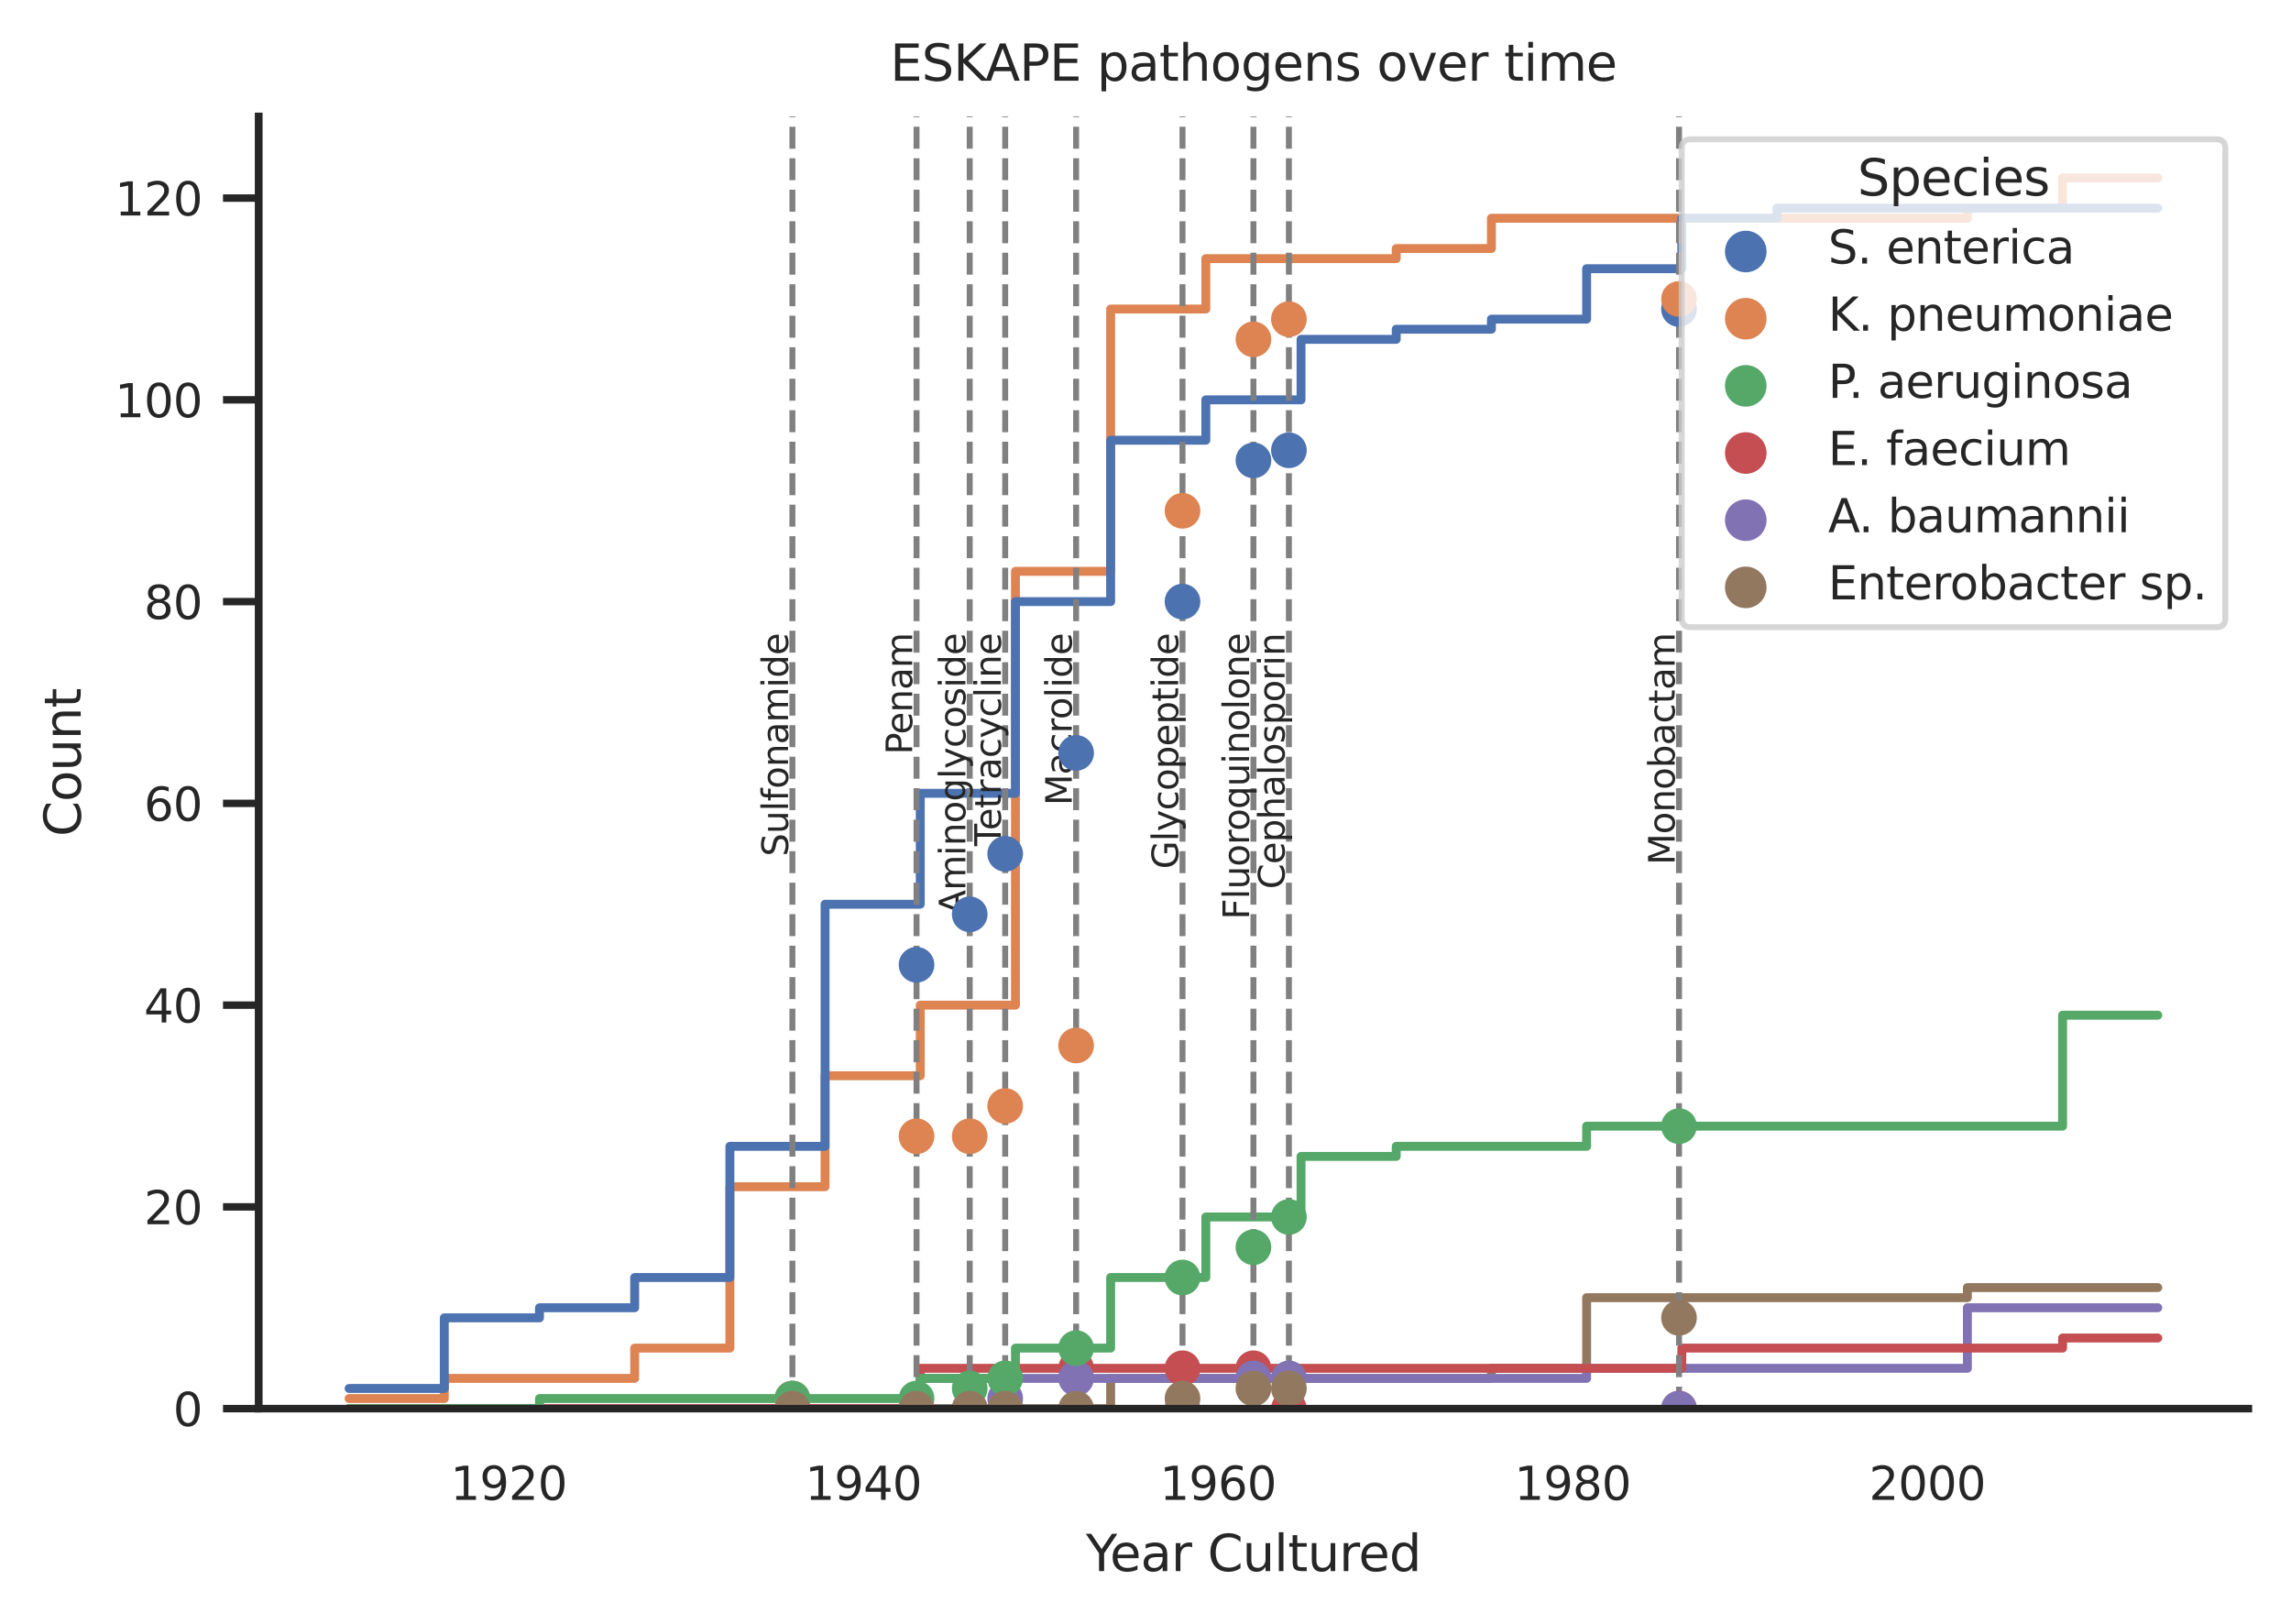 <?xml version="1.0" encoding="utf-8" standalone="no"?>
<!DOCTYPE svg PUBLIC "-//W3C//DTD SVG 1.1//EN"
  "http://www.w3.org/Graphics/SVG/1.1/DTD/svg11.dtd">
<svg xmlns:xlink="http://www.w3.org/1999/xlink" width="385.527pt" height="273.304pt" viewBox="0 0 385.527 273.304" xmlns="http://www.w3.org/2000/svg" version="1.1">
 <defs>
  <style type="text/css">*{stroke-linejoin: round; stroke-linecap: butt}</style>
 </defs>
 <g id="figure_1">
  <g id="patch_1">
   <path d="M 0 273.304 
L 385.527 273.304 
L 385.527 0 
L 0 0 
z
" style="fill: #ffffff"/>
  </g>
  <g id="axes_1">
   <g id="patch_2">
    <path d="M 43.527 237.023 
L 378.327 237.023 
L 378.327 19.583 
L 43.527 19.583 
z
" style="fill: #ffffff"/>
   </g>
   <g id="matplotlib.axis_1">
    <g id="xtick_1">
     <g id="text_1">
      <!-- 1920 -->
      <g style="fill: #262626" transform="translate(75.803 252.373)scale(0.077 -0.077)">
       <defs>
        <path id="DejaVuSans-31" d="M 794 531 
L 1825 531 
L 1825 4091 
L 703 3866 
L 703 4441 
L 1819 4666 
L 2450 4666 
L 2450 531 
L 3481 531 
L 3481 0 
L 794 0 
L 794 531 
z
" transform="scale(0.016)"/>
        <path id="DejaVuSans-39" d="M 703 97 
L 703 672 
Q 941 559 1184 500 
Q 1428 441 1663 441 
Q 2288 441 2617 861 
Q 2947 1281 2994 2138 
Q 2813 1869 2534 1725 
Q 2256 1581 1919 1581 
Q 1219 1581 811 2004 
Q 403 2428 403 3163 
Q 403 3881 828 4315 
Q 1253 4750 1959 4750 
Q 2769 4750 3195 4129 
Q 3622 3509 3622 2328 
Q 3622 1225 3098 567 
Q 2575 -91 1691 -91 
Q 1453 -91 1209 -44 
Q 966 3 703 97 
z
M 1959 2075 
Q 2384 2075 2632 2365 
Q 2881 2656 2881 3163 
Q 2881 3666 2632 3958 
Q 2384 4250 1959 4250 
Q 1534 4250 1286 3958 
Q 1038 3666 1038 3163 
Q 1038 2656 1286 2365 
Q 1534 2075 1959 2075 
z
" transform="scale(0.016)"/>
        <path id="DejaVuSans-32" d="M 1228 531 
L 3431 531 
L 3431 0 
L 469 0 
L 469 531 
Q 828 903 1448 1529 
Q 2069 2156 2228 2338 
Q 2531 2678 2651 2914 
Q 2772 3150 2772 3378 
Q 2772 3750 2511 3984 
Q 2250 4219 1831 4219 
Q 1534 4219 1204 4116 
Q 875 4013 500 3803 
L 500 4441 
Q 881 4594 1212 4672 
Q 1544 4750 1819 4750 
Q 2544 4750 2975 4387 
Q 3406 4025 3406 3419 
Q 3406 3131 3298 2873 
Q 3191 2616 2906 2266 
Q 2828 2175 2409 1742 
Q 1991 1309 1228 531 
z
" transform="scale(0.016)"/>
        <path id="DejaVuSans-30" d="M 2034 4250 
Q 1547 4250 1301 3770 
Q 1056 3291 1056 2328 
Q 1056 1369 1301 889 
Q 1547 409 2034 409 
Q 2525 409 2770 889 
Q 3016 1369 3016 2328 
Q 3016 3291 2770 3770 
Q 2525 4250 2034 4250 
z
M 2034 4750 
Q 2819 4750 3233 4129 
Q 3647 3509 3647 2328 
Q 3647 1150 3233 529 
Q 2819 -91 2034 -91 
Q 1250 -91 836 529 
Q 422 1150 422 2328 
Q 422 3509 836 4129 
Q 1250 4750 2034 4750 
z
" transform="scale(0.016)"/>
       </defs>
       <use xlink:href="#DejaVuSans-31"/>
       <use xlink:href="#DejaVuSans-39" x="63.623"/>
       <use xlink:href="#DejaVuSans-32" x="127.246"/>
       <use xlink:href="#DejaVuSans-30" x="190.869"/>
      </g>
     </g>
    </g>
    <g id="xtick_2">
     <g id="text_2">
      <!-- 1940 -->
      <g style="fill: #262626" transform="translate(135.482 252.373)scale(0.077 -0.077)">
       <defs>
        <path id="DejaVuSans-34" d="M 2419 4116 
L 825 1625 
L 2419 1625 
L 2419 4116 
z
M 2253 4666 
L 3047 4666 
L 3047 1625 
L 3713 1625 
L 3713 1100 
L 3047 1100 
L 3047 0 
L 2419 0 
L 2419 1100 
L 313 1100 
L 313 1709 
L 2253 4666 
z
" transform="scale(0.016)"/>
       </defs>
       <use xlink:href="#DejaVuSans-31"/>
       <use xlink:href="#DejaVuSans-39" x="63.623"/>
       <use xlink:href="#DejaVuSans-34" x="127.246"/>
       <use xlink:href="#DejaVuSans-30" x="190.869"/>
      </g>
     </g>
    </g>
    <g id="xtick_3">
     <g id="text_3">
      <!-- 1960 -->
      <g style="fill: #262626" transform="translate(195.161 252.373)scale(0.077 -0.077)">
       <defs>
        <path id="DejaVuSans-36" d="M 2113 2584 
Q 1688 2584 1439 2293 
Q 1191 2003 1191 1497 
Q 1191 994 1439 701 
Q 1688 409 2113 409 
Q 2538 409 2786 701 
Q 3034 994 3034 1497 
Q 3034 2003 2786 2293 
Q 2538 2584 2113 2584 
z
M 3366 4563 
L 3366 3988 
Q 3128 4100 2886 4159 
Q 2644 4219 2406 4219 
Q 1781 4219 1451 3797 
Q 1122 3375 1075 2522 
Q 1259 2794 1537 2939 
Q 1816 3084 2150 3084 
Q 2853 3084 3261 2657 
Q 3669 2231 3669 1497 
Q 3669 778 3244 343 
Q 2819 -91 2113 -91 
Q 1303 -91 875 529 
Q 447 1150 447 2328 
Q 447 3434 972 4092 
Q 1497 4750 2381 4750 
Q 2619 4750 2861 4703 
Q 3103 4656 3366 4563 
z
" transform="scale(0.016)"/>
       </defs>
       <use xlink:href="#DejaVuSans-31"/>
       <use xlink:href="#DejaVuSans-39" x="63.623"/>
       <use xlink:href="#DejaVuSans-36" x="127.246"/>
       <use xlink:href="#DejaVuSans-30" x="190.869"/>
      </g>
     </g>
    </g>
    <g id="xtick_4">
     <g id="text_4">
      <!-- 1980 -->
      <g style="fill: #262626" transform="translate(254.84 252.373)scale(0.077 -0.077)">
       <defs>
        <path id="DejaVuSans-38" d="M 2034 2216 
Q 1584 2216 1326 1975 
Q 1069 1734 1069 1313 
Q 1069 891 1326 650 
Q 1584 409 2034 409 
Q 2484 409 2743 651 
Q 3003 894 3003 1313 
Q 3003 1734 2745 1975 
Q 2488 2216 2034 2216 
z
M 1403 2484 
Q 997 2584 770 2862 
Q 544 3141 544 3541 
Q 544 4100 942 4425 
Q 1341 4750 2034 4750 
Q 2731 4750 3128 4425 
Q 3525 4100 3525 3541 
Q 3525 3141 3298 2862 
Q 3072 2584 2669 2484 
Q 3125 2378 3379 2068 
Q 3634 1759 3634 1313 
Q 3634 634 3220 271 
Q 2806 -91 2034 -91 
Q 1263 -91 848 271 
Q 434 634 434 1313 
Q 434 1759 690 2068 
Q 947 2378 1403 2484 
z
M 1172 3481 
Q 1172 3119 1398 2916 
Q 1625 2713 2034 2713 
Q 2441 2713 2670 2916 
Q 2900 3119 2900 3481 
Q 2900 3844 2670 4047 
Q 2441 4250 2034 4250 
Q 1625 4250 1398 4047 
Q 1172 3844 1172 3481 
z
" transform="scale(0.016)"/>
       </defs>
       <use xlink:href="#DejaVuSans-31"/>
       <use xlink:href="#DejaVuSans-39" x="63.623"/>
       <use xlink:href="#DejaVuSans-38" x="127.246"/>
       <use xlink:href="#DejaVuSans-30" x="190.869"/>
      </g>
     </g>
    </g>
    <g id="xtick_5">
     <g id="text_5">
      <!-- 2000 -->
      <g style="fill: #262626" transform="translate(314.519 252.373)scale(0.077 -0.077)">
       <use xlink:href="#DejaVuSans-32"/>
       <use xlink:href="#DejaVuSans-30" x="63.623"/>
       <use xlink:href="#DejaVuSans-30" x="127.246"/>
       <use xlink:href="#DejaVuSans-30" x="190.869"/>
      </g>
     </g>
    </g>
    <g id="text_6">
     <!-- Year Cultured -->
     <g style="fill: #262626" transform="translate(182.746 264.358)scale(0.084 -0.084)">
      <defs>
       <path id="DejaVuSans-59" d="M -13 4666 
L 666 4666 
L 1959 2747 
L 3244 4666 
L 3922 4666 
L 2272 2222 
L 2272 0 
L 1638 0 
L 1638 2222 
L -13 4666 
z
" transform="scale(0.016)"/>
       <path id="DejaVuSans-65" d="M 3597 1894 
L 3597 1613 
L 953 1613 
Q 991 1019 1311 708 
Q 1631 397 2203 397 
Q 2534 397 2845 478 
Q 3156 559 3463 722 
L 3463 178 
Q 3153 47 2828 -22 
Q 2503 -91 2169 -91 
Q 1331 -91 842 396 
Q 353 884 353 1716 
Q 353 2575 817 3079 
Q 1281 3584 2069 3584 
Q 2775 3584 3186 3129 
Q 3597 2675 3597 1894 
z
M 3022 2063 
Q 3016 2534 2758 2815 
Q 2500 3097 2075 3097 
Q 1594 3097 1305 2825 
Q 1016 2553 972 2059 
L 3022 2063 
z
" transform="scale(0.016)"/>
       <path id="DejaVuSans-61" d="M 2194 1759 
Q 1497 1759 1228 1600 
Q 959 1441 959 1056 
Q 959 750 1161 570 
Q 1363 391 1709 391 
Q 2188 391 2477 730 
Q 2766 1069 2766 1631 
L 2766 1759 
L 2194 1759 
z
M 3341 1997 
L 3341 0 
L 2766 0 
L 2766 531 
Q 2569 213 2275 61 
Q 1981 -91 1556 -91 
Q 1019 -91 701 211 
Q 384 513 384 1019 
Q 384 1609 779 1909 
Q 1175 2209 1959 2209 
L 2766 2209 
L 2766 2266 
Q 2766 2663 2505 2880 
Q 2244 3097 1772 3097 
Q 1472 3097 1187 3025 
Q 903 2953 641 2809 
L 641 3341 
Q 956 3463 1253 3523 
Q 1550 3584 1831 3584 
Q 2591 3584 2966 3190 
Q 3341 2797 3341 1997 
z
" transform="scale(0.016)"/>
       <path id="DejaVuSans-72" d="M 2631 2963 
Q 2534 3019 2420 3045 
Q 2306 3072 2169 3072 
Q 1681 3072 1420 2755 
Q 1159 2438 1159 1844 
L 1159 0 
L 581 0 
L 581 3500 
L 1159 3500 
L 1159 2956 
Q 1341 3275 1631 3429 
Q 1922 3584 2338 3584 
Q 2397 3584 2469 3576 
Q 2541 3569 2628 3553 
L 2631 2963 
z
" transform="scale(0.016)"/>
       <path id="DejaVuSans-20" transform="scale(0.016)"/>
       <path id="DejaVuSans-43" d="M 4122 4306 
L 4122 3641 
Q 3803 3938 3442 4084 
Q 3081 4231 2675 4231 
Q 1875 4231 1450 3742 
Q 1025 3253 1025 2328 
Q 1025 1406 1450 917 
Q 1875 428 2675 428 
Q 3081 428 3442 575 
Q 3803 722 4122 1019 
L 4122 359 
Q 3791 134 3420 21 
Q 3050 -91 2638 -91 
Q 1578 -91 968 557 
Q 359 1206 359 2328 
Q 359 3453 968 4101 
Q 1578 4750 2638 4750 
Q 3056 4750 3426 4639 
Q 3797 4528 4122 4306 
z
" transform="scale(0.016)"/>
       <path id="DejaVuSans-75" d="M 544 1381 
L 544 3500 
L 1119 3500 
L 1119 1403 
Q 1119 906 1312 657 
Q 1506 409 1894 409 
Q 2359 409 2629 706 
Q 2900 1003 2900 1516 
L 2900 3500 
L 3475 3500 
L 3475 0 
L 2900 0 
L 2900 538 
Q 2691 219 2414 64 
Q 2138 -91 1772 -91 
Q 1169 -91 856 284 
Q 544 659 544 1381 
z
M 1991 3584 
L 1991 3584 
z
" transform="scale(0.016)"/>
       <path id="DejaVuSans-6c" d="M 603 4863 
L 1178 4863 
L 1178 0 
L 603 0 
L 603 4863 
z
" transform="scale(0.016)"/>
       <path id="DejaVuSans-74" d="M 1172 4494 
L 1172 3500 
L 2356 3500 
L 2356 3053 
L 1172 3053 
L 1172 1153 
Q 1172 725 1289 603 
Q 1406 481 1766 481 
L 2356 481 
L 2356 0 
L 1766 0 
Q 1100 0 847 248 
Q 594 497 594 1153 
L 594 3053 
L 172 3053 
L 172 3500 
L 594 3500 
L 594 4494 
L 1172 4494 
z
" transform="scale(0.016)"/>
       <path id="DejaVuSans-64" d="M 2906 2969 
L 2906 4863 
L 3481 4863 
L 3481 0 
L 2906 0 
L 2906 525 
Q 2725 213 2448 61 
Q 2172 -91 1784 -91 
Q 1150 -91 751 415 
Q 353 922 353 1747 
Q 353 2572 751 3078 
Q 1150 3584 1784 3584 
Q 2172 3584 2448 3432 
Q 2725 3281 2906 2969 
z
M 947 1747 
Q 947 1113 1208 752 
Q 1469 391 1925 391 
Q 2381 391 2643 752 
Q 2906 1113 2906 1747 
Q 2906 2381 2643 2742 
Q 2381 3103 1925 3103 
Q 1469 3103 1208 2742 
Q 947 2381 947 1747 
z
" transform="scale(0.016)"/>
      </defs>
      <use xlink:href="#DejaVuSans-59"/>
      <use xlink:href="#DejaVuSans-65" x="47.834"/>
      <use xlink:href="#DejaVuSans-61" x="109.357"/>
      <use xlink:href="#DejaVuSans-72" x="170.637"/>
      <use xlink:href="#DejaVuSans-20" x="211.75"/>
      <use xlink:href="#DejaVuSans-43" x="243.537"/>
      <use xlink:href="#DejaVuSans-75" x="313.361"/>
      <use xlink:href="#DejaVuSans-6c" x="376.74"/>
      <use xlink:href="#DejaVuSans-74" x="404.523"/>
      <use xlink:href="#DejaVuSans-75" x="443.732"/>
      <use xlink:href="#DejaVuSans-72" x="507.111"/>
      <use xlink:href="#DejaVuSans-65" x="545.975"/>
      <use xlink:href="#DejaVuSans-64" x="607.498"/>
     </g>
    </g>
   </g>
   <g id="matplotlib.axis_2">
    <g id="ytick_1">
     <g id="line2d_1">
      <defs>
       <path id="mfcc700f945" d="M 0 0 
L -6 0 
" style="stroke: #262626; stroke-width: 1.25"/>
      </defs>
      <g>
       <use xlink:href="#mfcc700f945" x="43.527" y="237.023" style="fill: #262626; stroke: #262626; stroke-width: 1.25"/>
      </g>
     </g>
     <g id="text_7">
      <!-- 0 -->
      <g style="fill: #262626" transform="translate(29.128 239.948)scale(0.077 -0.077)">
       <use xlink:href="#DejaVuSans-30"/>
      </g>
     </g>
    </g>
    <g id="ytick_2">
     <g id="line2d_2">
      <g>
       <use xlink:href="#mfcc700f945" x="43.527" y="203.074" style="fill: #262626; stroke: #262626; stroke-width: 1.25"/>
      </g>
     </g>
     <g id="text_8">
      <!-- 20 -->
      <g style="fill: #262626" transform="translate(24.229 206)scale(0.077 -0.077)">
       <use xlink:href="#DejaVuSans-32"/>
       <use xlink:href="#DejaVuSans-30" x="63.623"/>
      </g>
     </g>
    </g>
    <g id="ytick_3">
     <g id="line2d_3">
      <g>
       <use xlink:href="#mfcc700f945" x="43.527" y="169.126" style="fill: #262626; stroke: #262626; stroke-width: 1.25"/>
      </g>
     </g>
     <g id="text_9">
      <!-- 40 -->
      <g style="fill: #262626" transform="translate(24.229 172.051)scale(0.077 -0.077)">
       <use xlink:href="#DejaVuSans-34"/>
       <use xlink:href="#DejaVuSans-30" x="63.623"/>
      </g>
     </g>
    </g>
    <g id="ytick_4">
     <g id="line2d_4">
      <g>
       <use xlink:href="#mfcc700f945" x="43.527" y="135.177" style="fill: #262626; stroke: #262626; stroke-width: 1.25"/>
      </g>
     </g>
     <g id="text_10">
      <!-- 60 -->
      <g style="fill: #262626" transform="translate(24.229 138.103)scale(0.077 -0.077)">
       <use xlink:href="#DejaVuSans-36"/>
       <use xlink:href="#DejaVuSans-30" x="63.623"/>
      </g>
     </g>
    </g>
    <g id="ytick_5">
     <g id="line2d_5">
      <g>
       <use xlink:href="#mfcc700f945" x="43.527" y="101.229" style="fill: #262626; stroke: #262626; stroke-width: 1.25"/>
      </g>
     </g>
     <g id="text_11">
      <!-- 80 -->
      <g style="fill: #262626" transform="translate(24.229 104.154)scale(0.077 -0.077)">
       <use xlink:href="#DejaVuSans-38"/>
       <use xlink:href="#DejaVuSans-30" x="63.623"/>
      </g>
     </g>
    </g>
    <g id="ytick_6">
     <g id="line2d_6">
      <g>
       <use xlink:href="#mfcc700f945" x="43.527" y="67.28" style="fill: #262626; stroke: #262626; stroke-width: 1.25"/>
      </g>
     </g>
     <g id="text_12">
      <!-- 100 -->
      <g style="fill: #262626" transform="translate(19.33 70.206)scale(0.077 -0.077)">
       <use xlink:href="#DejaVuSans-31"/>
       <use xlink:href="#DejaVuSans-30" x="63.623"/>
       <use xlink:href="#DejaVuSans-30" x="127.246"/>
      </g>
     </g>
    </g>
    <g id="ytick_7">
     <g id="line2d_7">
      <g>
       <use xlink:href="#mfcc700f945" x="43.527" y="33.332" style="fill: #262626; stroke: #262626; stroke-width: 1.25"/>
      </g>
     </g>
     <g id="text_13">
      <!-- 120 -->
      <g style="fill: #262626" transform="translate(19.33 36.257)scale(0.077 -0.077)">
       <use xlink:href="#DejaVuSans-31"/>
       <use xlink:href="#DejaVuSans-32" x="63.623"/>
       <use xlink:href="#DejaVuSans-30" x="127.246"/>
      </g>
     </g>
    </g>
    <g id="text_14">
     <!-- Count -->
     <g style="fill: #262626" transform="translate(13.583 140.775)rotate(-90)scale(0.084 -0.084)">
      <defs>
       <path id="DejaVuSans-6f" d="M 1959 3097 
Q 1497 3097 1228 2736 
Q 959 2375 959 1747 
Q 959 1119 1226 758 
Q 1494 397 1959 397 
Q 2419 397 2687 759 
Q 2956 1122 2956 1747 
Q 2956 2369 2687 2733 
Q 2419 3097 1959 3097 
z
M 1959 3584 
Q 2709 3584 3137 3096 
Q 3566 2609 3566 1747 
Q 3566 888 3137 398 
Q 2709 -91 1959 -91 
Q 1206 -91 779 398 
Q 353 888 353 1747 
Q 353 2609 779 3096 
Q 1206 3584 1959 3584 
z
" transform="scale(0.016)"/>
       <path id="DejaVuSans-6e" d="M 3513 2113 
L 3513 0 
L 2938 0 
L 2938 2094 
Q 2938 2591 2744 2837 
Q 2550 3084 2163 3084 
Q 1697 3084 1428 2787 
Q 1159 2491 1159 1978 
L 1159 0 
L 581 0 
L 581 3500 
L 1159 3500 
L 1159 2956 
Q 1366 3272 1645 3428 
Q 1925 3584 2291 3584 
Q 2894 3584 3203 3211 
Q 3513 2838 3513 2113 
z
" transform="scale(0.016)"/>
      </defs>
      <use xlink:href="#DejaVuSans-43"/>
      <use xlink:href="#DejaVuSans-6f" x="69.824"/>
      <use xlink:href="#DejaVuSans-75" x="131.006"/>
      <use xlink:href="#DejaVuSans-6e" x="194.385"/>
      <use xlink:href="#DejaVuSans-74" x="257.764"/>
     </g>
    </g>
   </g>
   <g id="line2d_8">
    <path d="M 58.745 237.023 
L 74.764 237.023 
L 74.764 237.023 
L 90.783 237.023 
L 90.783 237.023 
L 106.803 237.023 
L 106.803 237.023 
L 122.822 237.023 
L 122.822 237.023 
L 138.841 237.023 
L 138.841 237.023 
L 154.86 237.023 
L 154.86 237.023 
L 170.879 237.023 
L 170.879 237.023 
L 186.898 237.023 
L 186.898 231.93 
L 202.917 231.93 
L 202.917 231.93 
L 218.937 231.93 
L 218.937 231.93 
L 234.956 231.93 
L 234.956 231.93 
L 250.975 231.93 
L 250.975 230.233 
L 266.994 230.233 
L 266.994 218.351 
L 283.013 218.351 
L 283.013 218.351 
L 299.032 218.351 
L 299.032 218.351 
L 315.051 218.351 
L 315.051 218.351 
L 331.071 218.351 
L 331.071 216.654 
L 347.09 216.654 
L 347.09 216.654 
L 363.109 216.654 
L 363.109 216.654 
" clip-path="url(#pae2feb3d9d)" style="fill: none; stroke: #937860; stroke-width: 1.5; stroke-linecap: round"/>
   </g>
   <g id="line2d_9">
    <path d="M 58.745 237.023 
L 74.764 237.023 
L 74.764 237.023 
L 90.783 237.023 
L 90.783 237.023 
L 106.803 237.023 
L 106.803 237.023 
L 122.822 237.023 
L 122.822 237.023 
L 138.841 237.023 
L 138.841 237.023 
L 154.86 237.023 
L 154.86 231.93 
L 170.879 231.93 
L 170.879 231.93 
L 186.898 231.93 
L 186.898 231.93 
L 202.917 231.93 
L 202.917 231.93 
L 218.937 231.93 
L 218.937 231.93 
L 234.956 231.93 
L 234.956 231.93 
L 250.975 231.93 
L 250.975 231.93 
L 266.994 231.93 
L 266.994 230.233 
L 283.013 230.233 
L 283.013 230.233 
L 299.032 230.233 
L 299.032 230.233 
L 315.051 230.233 
L 315.051 230.233 
L 331.071 230.233 
L 331.071 220.048 
L 347.09 220.048 
L 347.09 220.048 
L 363.109 220.048 
L 363.109 220.048 
" clip-path="url(#pae2feb3d9d)" style="fill: none; stroke: #8172b3; stroke-width: 1.5; stroke-linecap: round"/>
   </g>
   <g id="line2d_10">
    <path d="M 58.745 237.023 
L 74.764 237.023 
L 74.764 237.023 
L 90.783 237.023 
L 90.783 237.023 
L 106.803 237.023 
L 106.803 237.023 
L 122.822 237.023 
L 122.822 237.023 
L 138.841 237.023 
L 138.841 237.023 
L 154.86 237.023 
L 154.86 230.233 
L 170.879 230.233 
L 170.879 230.233 
L 186.898 230.233 
L 186.898 230.233 
L 202.917 230.233 
L 202.917 230.233 
L 218.937 230.233 
L 218.937 230.233 
L 234.956 230.233 
L 234.956 230.233 
L 250.975 230.233 
L 250.975 230.233 
L 266.994 230.233 
L 266.994 230.233 
L 283.013 230.233 
L 283.013 226.838 
L 299.032 226.838 
L 299.032 226.838 
L 315.051 226.838 
L 315.051 226.838 
L 331.071 226.838 
L 331.071 226.838 
L 347.09 226.838 
L 347.09 225.141 
L 363.109 225.141 
L 363.109 225.141 
" clip-path="url(#pae2feb3d9d)" style="fill: none; stroke: #c44e52; stroke-width: 1.5; stroke-linecap: round"/>
   </g>
   <g id="line2d_11">
    <path d="M 58.745 237.023 
L 74.764 237.023 
L 74.764 237.023 
L 90.783 237.023 
L 90.783 235.325 
L 106.803 235.325 
L 106.803 235.325 
L 122.822 235.325 
L 122.822 235.325 
L 138.841 235.325 
L 138.841 235.325 
L 154.86 235.325 
L 154.86 231.93 
L 170.879 231.93 
L 170.879 226.838 
L 186.898 226.838 
L 186.898 214.956 
L 202.917 214.956 
L 202.917 204.772 
L 218.937 204.772 
L 218.937 194.587 
L 234.956 194.587 
L 234.956 192.89 
L 250.975 192.89 
L 250.975 192.89 
L 266.994 192.89 
L 266.994 189.495 
L 283.013 189.495 
L 283.013 189.495 
L 299.032 189.495 
L 299.032 189.495 
L 315.051 189.495 
L 315.051 189.495 
L 331.071 189.495 
L 331.071 189.495 
L 347.09 189.495 
L 347.09 170.823 
L 363.109 170.823 
L 363.109 170.823 
" clip-path="url(#pae2feb3d9d)" style="fill: none; stroke: #55a868; stroke-width: 1.5; stroke-linecap: round"/>
   </g>
   <g id="line2d_12">
    <path d="M 58.745 235.325 
L 74.764 235.325 
L 74.764 231.93 
L 90.783 231.93 
L 90.783 231.93 
L 106.803 231.93 
L 106.803 226.838 
L 122.822 226.838 
L 122.822 199.679 
L 138.841 199.679 
L 138.841 181.008 
L 154.86 181.008 
L 154.86 169.126 
L 170.879 169.126 
L 170.879 96.137 
L 186.898 96.137 
L 186.898 52.003 
L 202.917 52.003 
L 202.917 43.516 
L 218.937 43.516 
L 218.937 43.516 
L 234.956 43.516 
L 234.956 41.819 
L 250.975 41.819 
L 250.975 36.727 
L 266.994 36.727 
L 266.994 36.727 
L 283.013 36.727 
L 283.013 36.727 
L 299.032 36.727 
L 299.032 36.727 
L 315.051 36.727 
L 315.051 36.727 
L 331.071 36.727 
L 331.071 35.029 
L 347.09 35.029 
L 347.09 29.937 
L 363.109 29.937 
L 363.109 29.937 
" clip-path="url(#pae2feb3d9d)" style="fill: none; stroke: #dd8452; stroke-width: 1.5; stroke-linecap: round"/>
   </g>
   <g id="line2d_13">
    <path d="M 58.745 233.628 
L 74.764 233.628 
L 74.764 221.746 
L 90.783 221.746 
L 90.783 220.048 
L 106.803 220.048 
L 106.803 214.956 
L 122.822 214.956 
L 122.822 192.89 
L 138.841 192.89 
L 138.841 152.151 
L 154.86 152.151 
L 154.86 133.48 
L 170.879 133.48 
L 170.879 101.229 
L 186.898 101.229 
L 186.898 74.07 
L 202.917 74.07 
L 202.917 67.28 
L 218.937 67.28 
L 218.937 57.096 
L 234.956 57.096 
L 234.956 55.398 
L 250.975 55.398 
L 250.975 53.701 
L 266.994 53.701 
L 266.994 45.214 
L 283.013 45.214 
L 283.013 36.727 
L 299.032 36.727 
L 299.032 35.029 
L 315.051 35.029 
L 315.051 35.029 
L 331.071 35.029 
L 331.071 35.029 
L 347.09 35.029 
L 347.09 35.029 
L 363.109 35.029 
L 363.109 35.029 
" clip-path="url(#pae2feb3d9d)" style="fill: none; stroke: #4c72b0; stroke-width: 1.5; stroke-linecap: round"/>
   </g>
   <g id="line2d_14">
    <path d="M 210.927 237.023 
L 210.927 19.583 
" clip-path="url(#pae2feb3d9d)" style="fill: none; stroke-dasharray: 3.7,1.6; stroke-dashoffset: 0; stroke: #808080"/>
   </g>
   <g id="line2d_15">
    <path d="M 154.232 237.023 
L 154.232 19.583 
" clip-path="url(#pae2feb3d9d)" style="fill: none; stroke-dasharray: 3.7,1.6; stroke-dashoffset: 0; stroke: #808080"/>
   </g>
   <g id="line2d_16">
    <path d="M 216.895 237.023 
L 216.895 19.583 
" clip-path="url(#pae2feb3d9d)" style="fill: none; stroke-dasharray: 3.7,1.6; stroke-dashoffset: 0; stroke: #808080"/>
   </g>
   <g id="line2d_17">
    <path d="M 169.152 237.023 
L 169.152 19.583 
" clip-path="url(#pae2feb3d9d)" style="fill: none; stroke-dasharray: 3.7,1.6; stroke-dashoffset: 0; stroke: #808080"/>
   </g>
   <g id="line2d_18">
    <path d="M 181.087 237.023 
L 181.087 19.583 
" clip-path="url(#pae2feb3d9d)" style="fill: none; stroke-dasharray: 3.7,1.6; stroke-dashoffset: 0; stroke: #808080"/>
   </g>
   <g id="line2d_19">
    <path d="M 163.184 237.023 
L 163.184 19.583 
" clip-path="url(#pae2feb3d9d)" style="fill: none; stroke-dasharray: 3.7,1.6; stroke-dashoffset: 0; stroke: #808080"/>
   </g>
   <g id="line2d_20">
    <path d="M 282.542 237.023 
L 282.542 19.583 
" clip-path="url(#pae2feb3d9d)" style="fill: none; stroke-dasharray: 3.7,1.6; stroke-dashoffset: 0; stroke: #808080"/>
   </g>
   <g id="line2d_21">
    <path d="M 133.344 237.023 
L 133.344 19.583 
" clip-path="url(#pae2feb3d9d)" style="fill: none; stroke-dasharray: 3.7,1.6; stroke-dashoffset: 0; stroke: #808080"/>
   </g>
   <g id="line2d_22">
    <path d="M 198.991 237.023 
L 198.991 19.583 
" clip-path="url(#pae2feb3d9d)" style="fill: none; stroke-dasharray: 3.7,1.6; stroke-dashoffset: 0; stroke: #808080"/>
   </g>
   <g id="patch_3">
    <path d="M 43.527 237.023 
L 43.527 19.583 
" style="fill: none; stroke: #262626; stroke-width: 1.25; stroke-linejoin: miter; stroke-linecap: square"/>
   </g>
   <g id="patch_4">
    <path d="M 43.527 237.023 
L 378.327 237.023 
" style="fill: none; stroke: #262626; stroke-width: 1.25; stroke-linejoin: miter; stroke-linecap: square"/>
   </g>
   <g id="text_15">
    <!-- Fluoroquinolone -->
    <g style="fill: #262626" transform="translate(210.195 154.738)rotate(-90)scale(0.06 -0.06)">
     <defs>
      <path id="DejaVuSans-46" d="M 628 4666 
L 3309 4666 
L 3309 4134 
L 1259 4134 
L 1259 2759 
L 3109 2759 
L 3109 2228 
L 1259 2228 
L 1259 0 
L 628 0 
L 628 4666 
z
" transform="scale(0.016)"/>
      <path id="DejaVuSans-71" d="M 947 1747 
Q 947 1113 1208 752 
Q 1469 391 1925 391 
Q 2381 391 2643 752 
Q 2906 1113 2906 1747 
Q 2906 2381 2643 2742 
Q 2381 3103 1925 3103 
Q 1469 3103 1208 2742 
Q 947 2381 947 1747 
z
M 2906 525 
Q 2725 213 2448 61 
Q 2172 -91 1784 -91 
Q 1150 -91 751 415 
Q 353 922 353 1747 
Q 353 2572 751 3078 
Q 1150 3584 1784 3584 
Q 2172 3584 2448 3432 
Q 2725 3281 2906 2969 
L 2906 3500 
L 3481 3500 
L 3481 -1331 
L 2906 -1331 
L 2906 525 
z
" transform="scale(0.016)"/>
      <path id="DejaVuSans-69" d="M 603 3500 
L 1178 3500 
L 1178 0 
L 603 0 
L 603 3500 
z
M 603 4863 
L 1178 4863 
L 1178 4134 
L 603 4134 
L 603 4863 
z
" transform="scale(0.016)"/>
     </defs>
     <use xlink:href="#DejaVuSans-46"/>
     <use xlink:href="#DejaVuSans-6c" x="57.52"/>
     <use xlink:href="#DejaVuSans-75" x="85.303"/>
     <use xlink:href="#DejaVuSans-6f" x="148.682"/>
     <use xlink:href="#DejaVuSans-72" x="209.863"/>
     <use xlink:href="#DejaVuSans-6f" x="248.727"/>
     <use xlink:href="#DejaVuSans-71" x="309.908"/>
     <use xlink:href="#DejaVuSans-75" x="373.385"/>
     <use xlink:href="#DejaVuSans-69" x="436.764"/>
     <use xlink:href="#DejaVuSans-6e" x="464.547"/>
     <use xlink:href="#DejaVuSans-6f" x="527.926"/>
     <use xlink:href="#DejaVuSans-6c" x="589.107"/>
     <use xlink:href="#DejaVuSans-6f" x="616.891"/>
     <use xlink:href="#DejaVuSans-6e" x="678.072"/>
     <use xlink:href="#DejaVuSans-65" x="741.451"/>
    </g>
   </g>
   <g id="text_16">
    <!-- Penam -->
    <g style="fill: #262626" transform="translate(153.5 126.975)rotate(-90)scale(0.06 -0.06)">
     <defs>
      <path id="DejaVuSans-50" d="M 1259 4147 
L 1259 2394 
L 2053 2394 
Q 2494 2394 2734 2622 
Q 2975 2850 2975 3272 
Q 2975 3691 2734 3919 
Q 2494 4147 2053 4147 
L 1259 4147 
z
M 628 4666 
L 2053 4666 
Q 2838 4666 3239 4311 
Q 3641 3956 3641 3272 
Q 3641 2581 3239 2228 
Q 2838 1875 2053 1875 
L 1259 1875 
L 1259 0 
L 628 0 
L 628 4666 
z
" transform="scale(0.016)"/>
      <path id="DejaVuSans-6d" d="M 3328 2828 
Q 3544 3216 3844 3400 
Q 4144 3584 4550 3584 
Q 5097 3584 5394 3201 
Q 5691 2819 5691 2113 
L 5691 0 
L 5113 0 
L 5113 2094 
Q 5113 2597 4934 2840 
Q 4756 3084 4391 3084 
Q 3944 3084 3684 2787 
Q 3425 2491 3425 1978 
L 3425 0 
L 2847 0 
L 2847 2094 
Q 2847 2600 2669 2842 
Q 2491 3084 2119 3084 
Q 1678 3084 1418 2786 
Q 1159 2488 1159 1978 
L 1159 0 
L 581 0 
L 581 3500 
L 1159 3500 
L 1159 2956 
Q 1356 3278 1631 3431 
Q 1906 3584 2284 3584 
Q 2666 3584 2933 3390 
Q 3200 3197 3328 2828 
z
" transform="scale(0.016)"/>
     </defs>
     <use xlink:href="#DejaVuSans-50"/>
     <use xlink:href="#DejaVuSans-65" x="56.678"/>
     <use xlink:href="#DejaVuSans-6e" x="118.201"/>
     <use xlink:href="#DejaVuSans-61" x="181.58"/>
     <use xlink:href="#DejaVuSans-6d" x="242.859"/>
    </g>
   </g>
   <g id="text_17">
    <!-- Cephalosporin -->
    <g style="fill: #262626" transform="translate(216.163 149.609)rotate(-90)scale(0.06 -0.06)">
     <defs>
      <path id="DejaVuSans-70" d="M 1159 525 
L 1159 -1331 
L 581 -1331 
L 581 3500 
L 1159 3500 
L 1159 2969 
Q 1341 3281 1617 3432 
Q 1894 3584 2278 3584 
Q 2916 3584 3314 3078 
Q 3713 2572 3713 1747 
Q 3713 922 3314 415 
Q 2916 -91 2278 -91 
Q 1894 -91 1617 61 
Q 1341 213 1159 525 
z
M 3116 1747 
Q 3116 2381 2855 2742 
Q 2594 3103 2138 3103 
Q 1681 3103 1420 2742 
Q 1159 2381 1159 1747 
Q 1159 1113 1420 752 
Q 1681 391 2138 391 
Q 2594 391 2855 752 
Q 3116 1113 3116 1747 
z
" transform="scale(0.016)"/>
      <path id="DejaVuSans-68" d="M 3513 2113 
L 3513 0 
L 2938 0 
L 2938 2094 
Q 2938 2591 2744 2837 
Q 2550 3084 2163 3084 
Q 1697 3084 1428 2787 
Q 1159 2491 1159 1978 
L 1159 0 
L 581 0 
L 581 4863 
L 1159 4863 
L 1159 2956 
Q 1366 3272 1645 3428 
Q 1925 3584 2291 3584 
Q 2894 3584 3203 3211 
Q 3513 2838 3513 2113 
z
" transform="scale(0.016)"/>
      <path id="DejaVuSans-73" d="M 2834 3397 
L 2834 2853 
Q 2591 2978 2328 3040 
Q 2066 3103 1784 3103 
Q 1356 3103 1142 2972 
Q 928 2841 928 2578 
Q 928 2378 1081 2264 
Q 1234 2150 1697 2047 
L 1894 2003 
Q 2506 1872 2764 1633 
Q 3022 1394 3022 966 
Q 3022 478 2636 193 
Q 2250 -91 1575 -91 
Q 1294 -91 989 -36 
Q 684 19 347 128 
L 347 722 
Q 666 556 975 473 
Q 1284 391 1588 391 
Q 1994 391 2212 530 
Q 2431 669 2431 922 
Q 2431 1156 2273 1281 
Q 2116 1406 1581 1522 
L 1381 1569 
Q 847 1681 609 1914 
Q 372 2147 372 2553 
Q 372 3047 722 3315 
Q 1072 3584 1716 3584 
Q 2034 3584 2315 3537 
Q 2597 3491 2834 3397 
z
" transform="scale(0.016)"/>
     </defs>
     <use xlink:href="#DejaVuSans-43"/>
     <use xlink:href="#DejaVuSans-65" x="69.824"/>
     <use xlink:href="#DejaVuSans-70" x="131.348"/>
     <use xlink:href="#DejaVuSans-68" x="194.824"/>
     <use xlink:href="#DejaVuSans-61" x="258.203"/>
     <use xlink:href="#DejaVuSans-6c" x="319.482"/>
     <use xlink:href="#DejaVuSans-6f" x="347.266"/>
     <use xlink:href="#DejaVuSans-73" x="408.447"/>
     <use xlink:href="#DejaVuSans-70" x="460.547"/>
     <use xlink:href="#DejaVuSans-6f" x="524.023"/>
     <use xlink:href="#DejaVuSans-72" x="585.205"/>
     <use xlink:href="#DejaVuSans-69" x="626.318"/>
     <use xlink:href="#DejaVuSans-6e" x="654.102"/>
    </g>
   </g>
   <g id="text_18">
    <!-- Tetracycline -->
    <g style="fill: #262626" transform="translate(168.42 142.368)rotate(-90)scale(0.06 -0.06)">
     <defs>
      <path id="DejaVuSans-54" d="M -19 4666 
L 3928 4666 
L 3928 4134 
L 2272 4134 
L 2272 0 
L 1638 0 
L 1638 4134 
L -19 4134 
L -19 4666 
z
" transform="scale(0.016)"/>
      <path id="DejaVuSans-63" d="M 3122 3366 
L 3122 2828 
Q 2878 2963 2633 3030 
Q 2388 3097 2138 3097 
Q 1578 3097 1268 2742 
Q 959 2388 959 1747 
Q 959 1106 1268 751 
Q 1578 397 2138 397 
Q 2388 397 2633 464 
Q 2878 531 3122 666 
L 3122 134 
Q 2881 22 2623 -34 
Q 2366 -91 2075 -91 
Q 1284 -91 818 406 
Q 353 903 353 1747 
Q 353 2603 823 3093 
Q 1294 3584 2113 3584 
Q 2378 3584 2631 3529 
Q 2884 3475 3122 3366 
z
" transform="scale(0.016)"/>
      <path id="DejaVuSans-79" d="M 2059 -325 
Q 1816 -950 1584 -1140 
Q 1353 -1331 966 -1331 
L 506 -1331 
L 506 -850 
L 844 -850 
Q 1081 -850 1212 -737 
Q 1344 -625 1503 -206 
L 1606 56 
L 191 3500 
L 800 3500 
L 1894 763 
L 2988 3500 
L 3597 3500 
L 2059 -325 
z
" transform="scale(0.016)"/>
     </defs>
     <use xlink:href="#DejaVuSans-54"/>
     <use xlink:href="#DejaVuSans-65" x="44.084"/>
     <use xlink:href="#DejaVuSans-74" x="105.607"/>
     <use xlink:href="#DejaVuSans-72" x="144.816"/>
     <use xlink:href="#DejaVuSans-61" x="185.93"/>
     <use xlink:href="#DejaVuSans-63" x="247.209"/>
     <use xlink:href="#DejaVuSans-79" x="302.189"/>
     <use xlink:href="#DejaVuSans-63" x="361.369"/>
     <use xlink:href="#DejaVuSans-6c" x="416.35"/>
     <use xlink:href="#DejaVuSans-69" x="444.133"/>
     <use xlink:href="#DejaVuSans-6e" x="471.916"/>
     <use xlink:href="#DejaVuSans-65" x="535.295"/>
    </g>
   </g>
   <g id="text_19">
    <!-- Macrolide -->
    <g style="fill: #262626" transform="translate(180.356 135.549)rotate(-90)scale(0.06 -0.06)">
     <defs>
      <path id="DejaVuSans-4d" d="M 628 4666 
L 1569 4666 
L 2759 1491 
L 3956 4666 
L 4897 4666 
L 4897 0 
L 4281 0 
L 4281 4097 
L 3078 897 
L 2444 897 
L 1241 4097 
L 1241 0 
L 628 0 
L 628 4666 
z
" transform="scale(0.016)"/>
     </defs>
     <use xlink:href="#DejaVuSans-4d"/>
     <use xlink:href="#DejaVuSans-61" x="86.279"/>
     <use xlink:href="#DejaVuSans-63" x="147.559"/>
     <use xlink:href="#DejaVuSans-72" x="202.539"/>
     <use xlink:href="#DejaVuSans-6f" x="241.402"/>
     <use xlink:href="#DejaVuSans-6c" x="302.584"/>
     <use xlink:href="#DejaVuSans-69" x="330.367"/>
     <use xlink:href="#DejaVuSans-64" x="358.15"/>
     <use xlink:href="#DejaVuSans-65" x="421.627"/>
    </g>
   </g>
   <g id="text_20">
    <!-- Aminoglycoside -->
    <g style="fill: #262626" transform="translate(162.452 153.939)rotate(-90)scale(0.06 -0.06)">
     <defs>
      <path id="DejaVuSans-41" d="M 2188 4044 
L 1331 1722 
L 3047 1722 
L 2188 4044 
z
M 1831 4666 
L 2547 4666 
L 4325 0 
L 3669 0 
L 3244 1197 
L 1141 1197 
L 716 0 
L 50 0 
L 1831 4666 
z
" transform="scale(0.016)"/>
      <path id="DejaVuSans-67" d="M 2906 1791 
Q 2906 2416 2648 2759 
Q 2391 3103 1925 3103 
Q 1463 3103 1205 2759 
Q 947 2416 947 1791 
Q 947 1169 1205 825 
Q 1463 481 1925 481 
Q 2391 481 2648 825 
Q 2906 1169 2906 1791 
z
M 3481 434 
Q 3481 -459 3084 -895 
Q 2688 -1331 1869 -1331 
Q 1566 -1331 1297 -1286 
Q 1028 -1241 775 -1147 
L 775 -588 
Q 1028 -725 1275 -790 
Q 1522 -856 1778 -856 
Q 2344 -856 2625 -561 
Q 2906 -266 2906 331 
L 2906 616 
Q 2728 306 2450 153 
Q 2172 0 1784 0 
Q 1141 0 747 490 
Q 353 981 353 1791 
Q 353 2603 747 3093 
Q 1141 3584 1784 3584 
Q 2172 3584 2450 3431 
Q 2728 3278 2906 2969 
L 2906 3500 
L 3481 3500 
L 3481 434 
z
" transform="scale(0.016)"/>
     </defs>
     <use xlink:href="#DejaVuSans-41"/>
     <use xlink:href="#DejaVuSans-6d" x="68.408"/>
     <use xlink:href="#DejaVuSans-69" x="165.82"/>
     <use xlink:href="#DejaVuSans-6e" x="193.604"/>
     <use xlink:href="#DejaVuSans-6f" x="256.982"/>
     <use xlink:href="#DejaVuSans-67" x="318.164"/>
     <use xlink:href="#DejaVuSans-6c" x="381.641"/>
     <use xlink:href="#DejaVuSans-79" x="409.424"/>
     <use xlink:href="#DejaVuSans-63" x="468.604"/>
     <use xlink:href="#DejaVuSans-6f" x="523.584"/>
     <use xlink:href="#DejaVuSans-73" x="584.766"/>
     <use xlink:href="#DejaVuSans-69" x="636.865"/>
     <use xlink:href="#DejaVuSans-64" x="664.648"/>
     <use xlink:href="#DejaVuSans-65" x="728.125"/>
    </g>
   </g>
   <g id="text_21">
    <!-- Monobactam -->
    <g style="fill: #262626" transform="translate(281.81 145.539)rotate(-90)scale(0.06 -0.06)">
     <defs>
      <path id="DejaVuSans-62" d="M 3116 1747 
Q 3116 2381 2855 2742 
Q 2594 3103 2138 3103 
Q 1681 3103 1420 2742 
Q 1159 2381 1159 1747 
Q 1159 1113 1420 752 
Q 1681 391 2138 391 
Q 2594 391 2855 752 
Q 3116 1113 3116 1747 
z
M 1159 2969 
Q 1341 3281 1617 3432 
Q 1894 3584 2278 3584 
Q 2916 3584 3314 3078 
Q 3713 2572 3713 1747 
Q 3713 922 3314 415 
Q 2916 -91 2278 -91 
Q 1894 -91 1617 61 
Q 1341 213 1159 525 
L 1159 0 
L 581 0 
L 581 4863 
L 1159 4863 
L 1159 2969 
z
" transform="scale(0.016)"/>
     </defs>
     <use xlink:href="#DejaVuSans-4d"/>
     <use xlink:href="#DejaVuSans-6f" x="86.279"/>
     <use xlink:href="#DejaVuSans-6e" x="147.461"/>
     <use xlink:href="#DejaVuSans-6f" x="210.84"/>
     <use xlink:href="#DejaVuSans-62" x="272.021"/>
     <use xlink:href="#DejaVuSans-61" x="335.498"/>
     <use xlink:href="#DejaVuSans-63" x="396.777"/>
     <use xlink:href="#DejaVuSans-74" x="451.758"/>
     <use xlink:href="#DejaVuSans-61" x="490.967"/>
     <use xlink:href="#DejaVuSans-6d" x="552.246"/>
    </g>
   </g>
   <g id="text_22">
    <!-- Sulfonamide -->
    <g style="fill: #262626" transform="translate(132.613 144.112)rotate(-90)scale(0.06 -0.06)">
     <defs>
      <path id="DejaVuSans-53" d="M 3425 4513 
L 3425 3897 
Q 3066 4069 2747 4153 
Q 2428 4238 2131 4238 
Q 1616 4238 1336 4038 
Q 1056 3838 1056 3469 
Q 1056 3159 1242 3001 
Q 1428 2844 1947 2747 
L 2328 2669 
Q 3034 2534 3370 2195 
Q 3706 1856 3706 1288 
Q 3706 609 3251 259 
Q 2797 -91 1919 -91 
Q 1588 -91 1214 -16 
Q 841 59 441 206 
L 441 856 
Q 825 641 1194 531 
Q 1563 422 1919 422 
Q 2459 422 2753 634 
Q 3047 847 3047 1241 
Q 3047 1584 2836 1778 
Q 2625 1972 2144 2069 
L 1759 2144 
Q 1053 2284 737 2584 
Q 422 2884 422 3419 
Q 422 4038 858 4394 
Q 1294 4750 2059 4750 
Q 2388 4750 2728 4690 
Q 3069 4631 3425 4513 
z
" transform="scale(0.016)"/>
      <path id="DejaVuSans-66" d="M 2375 4863 
L 2375 4384 
L 1825 4384 
Q 1516 4384 1395 4259 
Q 1275 4134 1275 3809 
L 1275 3500 
L 2222 3500 
L 2222 3053 
L 1275 3053 
L 1275 0 
L 697 0 
L 697 3053 
L 147 3053 
L 147 3500 
L 697 3500 
L 697 3744 
Q 697 4328 969 4595 
Q 1241 4863 1831 4863 
L 2375 4863 
z
" transform="scale(0.016)"/>
     </defs>
     <use xlink:href="#DejaVuSans-53"/>
     <use xlink:href="#DejaVuSans-75" x="63.477"/>
     <use xlink:href="#DejaVuSans-6c" x="126.855"/>
     <use xlink:href="#DejaVuSans-66" x="154.639"/>
     <use xlink:href="#DejaVuSans-6f" x="189.844"/>
     <use xlink:href="#DejaVuSans-6e" x="251.025"/>
     <use xlink:href="#DejaVuSans-61" x="314.404"/>
     <use xlink:href="#DejaVuSans-6d" x="375.684"/>
     <use xlink:href="#DejaVuSans-69" x="473.096"/>
     <use xlink:href="#DejaVuSans-64" x="500.879"/>
     <use xlink:href="#DejaVuSans-65" x="564.355"/>
    </g>
   </g>
   <g id="text_23">
    <!-- Glycopeptide -->
    <g style="fill: #262626" transform="translate(198.26 146.226)rotate(-90)scale(0.06 -0.06)">
     <defs>
      <path id="DejaVuSans-47" d="M 3809 666 
L 3809 1919 
L 2778 1919 
L 2778 2438 
L 4434 2438 
L 4434 434 
Q 4069 175 3628 42 
Q 3188 -91 2688 -91 
Q 1594 -91 976 548 
Q 359 1188 359 2328 
Q 359 3472 976 4111 
Q 1594 4750 2688 4750 
Q 3144 4750 3555 4637 
Q 3966 4525 4313 4306 
L 4313 3634 
Q 3963 3931 3569 4081 
Q 3175 4231 2741 4231 
Q 1884 4231 1454 3753 
Q 1025 3275 1025 2328 
Q 1025 1384 1454 906 
Q 1884 428 2741 428 
Q 3075 428 3337 486 
Q 3600 544 3809 666 
z
" transform="scale(0.016)"/>
     </defs>
     <use xlink:href="#DejaVuSans-47"/>
     <use xlink:href="#DejaVuSans-6c" x="77.49"/>
     <use xlink:href="#DejaVuSans-79" x="105.273"/>
     <use xlink:href="#DejaVuSans-63" x="164.453"/>
     <use xlink:href="#DejaVuSans-6f" x="219.434"/>
     <use xlink:href="#DejaVuSans-70" x="280.615"/>
     <use xlink:href="#DejaVuSans-65" x="344.092"/>
     <use xlink:href="#DejaVuSans-70" x="405.615"/>
     <use xlink:href="#DejaVuSans-74" x="469.092"/>
     <use xlink:href="#DejaVuSans-69" x="508.301"/>
     <use xlink:href="#DejaVuSans-64" x="536.084"/>
     <use xlink:href="#DejaVuSans-65" x="599.561"/>
    </g>
   </g>
   <g id="text_24">
    <!-- ESKAPE pathogens over time -->
    <g style="fill: #262626" transform="translate(149.788 13.583)scale(0.084 -0.084)">
     <defs>
      <path id="DejaVuSans-45" d="M 628 4666 
L 3578 4666 
L 3578 4134 
L 1259 4134 
L 1259 2753 
L 3481 2753 
L 3481 2222 
L 1259 2222 
L 1259 531 
L 3634 531 
L 3634 0 
L 628 0 
L 628 4666 
z
" transform="scale(0.016)"/>
      <path id="DejaVuSans-4b" d="M 628 4666 
L 1259 4666 
L 1259 2694 
L 3353 4666 
L 4166 4666 
L 1850 2491 
L 4331 0 
L 3500 0 
L 1259 2247 
L 1259 0 
L 628 0 
L 628 4666 
z
" transform="scale(0.016)"/>
      <path id="DejaVuSans-76" d="M 191 3500 
L 800 3500 
L 1894 563 
L 2988 3500 
L 3597 3500 
L 2284 0 
L 1503 0 
L 191 3500 
z
" transform="scale(0.016)"/>
     </defs>
     <use xlink:href="#DejaVuSans-45"/>
     <use xlink:href="#DejaVuSans-53" x="63.184"/>
     <use xlink:href="#DejaVuSans-4b" x="126.66"/>
     <use xlink:href="#DejaVuSans-41" x="190.486"/>
     <use xlink:href="#DejaVuSans-50" x="258.895"/>
     <use xlink:href="#DejaVuSans-45" x="319.197"/>
     <use xlink:href="#DejaVuSans-20" x="382.381"/>
     <use xlink:href="#DejaVuSans-70" x="414.168"/>
     <use xlink:href="#DejaVuSans-61" x="477.645"/>
     <use xlink:href="#DejaVuSans-74" x="538.924"/>
     <use xlink:href="#DejaVuSans-68" x="578.133"/>
     <use xlink:href="#DejaVuSans-6f" x="641.512"/>
     <use xlink:href="#DejaVuSans-67" x="702.693"/>
     <use xlink:href="#DejaVuSans-65" x="766.17"/>
     <use xlink:href="#DejaVuSans-6e" x="827.693"/>
     <use xlink:href="#DejaVuSans-73" x="891.072"/>
     <use xlink:href="#DejaVuSans-20" x="943.172"/>
     <use xlink:href="#DejaVuSans-6f" x="974.959"/>
     <use xlink:href="#DejaVuSans-76" x="1036.141"/>
     <use xlink:href="#DejaVuSans-65" x="1095.32"/>
     <use xlink:href="#DejaVuSans-72" x="1156.844"/>
     <use xlink:href="#DejaVuSans-20" x="1197.957"/>
     <use xlink:href="#DejaVuSans-74" x="1229.744"/>
     <use xlink:href="#DejaVuSans-69" x="1268.953"/>
     <use xlink:href="#DejaVuSans-6d" x="1296.736"/>
     <use xlink:href="#DejaVuSans-65" x="1394.148"/>
    </g>
   </g>
  </g>
  <g id="axes_2">
   <g id="matplotlib.axis_3"/>
   <g id="PathCollection_1">
    <defs>
     <path id="C0_0_039ca58207" d="M 0 3 
C 0.796 3 1.559 2.684 2.121 2.121 
C 2.684 1.559 3 0.796 3 -0 
C 3 -0.796 2.684 -1.559 2.121 -2.121 
C 1.559 -2.684 0.796 -3 0 -3 
C -0.796 -3 -1.559 -2.684 -2.121 -2.121 
C -2.684 -1.559 -3 -0.796 -3 0 
C -3 0.796 -2.684 1.559 -2.121 2.121 
C -1.559 2.684 -0.796 3 0 3 
z
"/>
    </defs>
    <g clip-path="url(#pae2feb3d9d)">
     <use xlink:href="#C0_0_039ca58207" x="133.344" y="237.023" style="fill: #c44e52"/>
    </g>
    <g clip-path="url(#pae2feb3d9d)">
     <use xlink:href="#C0_0_039ca58207" x="133.344" y="237.023" style="fill: #4c72b0"/>
    </g>
    <g clip-path="url(#pae2feb3d9d)">
     <use xlink:href="#C0_0_039ca58207" x="133.344" y="235.325" style="fill: #dd8452"/>
    </g>
    <g clip-path="url(#pae2feb3d9d)">
     <use xlink:href="#C0_0_039ca58207" x="133.344" y="237.023" style="fill: #8172b3"/>
    </g>
    <g clip-path="url(#pae2feb3d9d)">
     <use xlink:href="#C0_0_039ca58207" x="133.344" y="235.325" style="fill: #55a868"/>
    </g>
    <g clip-path="url(#pae2feb3d9d)">
     <use xlink:href="#C0_0_039ca58207" x="133.344" y="237.023" style="fill: #937860"/>
    </g>
    <g clip-path="url(#pae2feb3d9d)">
     <use xlink:href="#C0_0_039ca58207" x="154.232" y="237.023" style="fill: #c44e52"/>
    </g>
    <g clip-path="url(#pae2feb3d9d)">
     <use xlink:href="#C0_0_039ca58207" x="154.232" y="162.336" style="fill: #4c72b0"/>
    </g>
    <g clip-path="url(#pae2feb3d9d)">
     <use xlink:href="#C0_0_039ca58207" x="154.232" y="191.192" style="fill: #dd8452"/>
    </g>
    <g clip-path="url(#pae2feb3d9d)">
     <use xlink:href="#C0_0_039ca58207" x="154.232" y="237.023" style="fill: #8172b3"/>
    </g>
    <g clip-path="url(#pae2feb3d9d)">
     <use xlink:href="#C0_0_039ca58207" x="154.232" y="235.325" style="fill: #55a868"/>
    </g>
    <g clip-path="url(#pae2feb3d9d)">
     <use xlink:href="#C0_0_039ca58207" x="154.232" y="237.023" style="fill: #937860"/>
    </g>
    <g clip-path="url(#pae2feb3d9d)">
     <use xlink:href="#C0_0_039ca58207" x="163.184" y="237.023" style="fill: #c44e52"/>
    </g>
    <g clip-path="url(#pae2feb3d9d)">
     <use xlink:href="#C0_0_039ca58207" x="163.184" y="153.849" style="fill: #4c72b0"/>
    </g>
    <g clip-path="url(#pae2feb3d9d)">
     <use xlink:href="#C0_0_039ca58207" x="163.184" y="191.192" style="fill: #dd8452"/>
    </g>
    <g clip-path="url(#pae2feb3d9d)">
     <use xlink:href="#C0_0_039ca58207" x="163.184" y="237.023" style="fill: #8172b3"/>
    </g>
    <g clip-path="url(#pae2feb3d9d)">
     <use xlink:href="#C0_0_039ca58207" x="163.184" y="233.628" style="fill: #55a868"/>
    </g>
    <g clip-path="url(#pae2feb3d9d)">
     <use xlink:href="#C0_0_039ca58207" x="163.184" y="237.023" style="fill: #937860"/>
    </g>
    <g clip-path="url(#pae2feb3d9d)">
     <use xlink:href="#C0_0_039ca58207" x="169.152" y="237.023" style="fill: #c44e52"/>
    </g>
    <g clip-path="url(#pae2feb3d9d)">
     <use xlink:href="#C0_0_039ca58207" x="169.152" y="143.664" style="fill: #4c72b0"/>
    </g>
    <g clip-path="url(#pae2feb3d9d)">
     <use xlink:href="#C0_0_039ca58207" x="169.152" y="186.1" style="fill: #dd8452"/>
    </g>
    <g clip-path="url(#pae2feb3d9d)">
     <use xlink:href="#C0_0_039ca58207" x="169.152" y="235.325" style="fill: #8172b3"/>
    </g>
    <g clip-path="url(#pae2feb3d9d)">
     <use xlink:href="#C0_0_039ca58207" x="169.152" y="231.93" style="fill: #55a868"/>
    </g>
    <g clip-path="url(#pae2feb3d9d)">
     <use xlink:href="#C0_0_039ca58207" x="169.152" y="237.023" style="fill: #937860"/>
    </g>
    <g clip-path="url(#pae2feb3d9d)">
     <use xlink:href="#C0_0_039ca58207" x="181.087" y="230.233" style="fill: #c44e52"/>
    </g>
    <g clip-path="url(#pae2feb3d9d)">
     <use xlink:href="#C0_0_039ca58207" x="181.087" y="126.69" style="fill: #4c72b0"/>
    </g>
    <g clip-path="url(#pae2feb3d9d)">
     <use xlink:href="#C0_0_039ca58207" x="181.087" y="175.915" style="fill: #dd8452"/>
    </g>
    <g clip-path="url(#pae2feb3d9d)">
     <use xlink:href="#C0_0_039ca58207" x="181.087" y="231.93" style="fill: #8172b3"/>
    </g>
    <g clip-path="url(#pae2feb3d9d)">
     <use xlink:href="#C0_0_039ca58207" x="181.087" y="226.838" style="fill: #55a868"/>
    </g>
    <g clip-path="url(#pae2feb3d9d)">
     <use xlink:href="#C0_0_039ca58207" x="181.087" y="237.023" style="fill: #937860"/>
    </g>
    <g clip-path="url(#pae2feb3d9d)">
     <use xlink:href="#C0_0_039ca58207" x="198.991" y="230.233" style="fill: #c44e52"/>
    </g>
    <g clip-path="url(#pae2feb3d9d)">
     <use xlink:href="#C0_0_039ca58207" x="198.991" y="101.229" style="fill: #4c72b0"/>
    </g>
    <g clip-path="url(#pae2feb3d9d)">
     <use xlink:href="#C0_0_039ca58207" x="198.991" y="85.952" style="fill: #dd8452"/>
    </g>
    <g clip-path="url(#pae2feb3d9d)">
     <use xlink:href="#C0_0_039ca58207" x="198.991" y="237.023" style="fill: #8172b3"/>
    </g>
    <g clip-path="url(#pae2feb3d9d)">
     <use xlink:href="#C0_0_039ca58207" x="198.991" y="214.956" style="fill: #55a868"/>
    </g>
    <g clip-path="url(#pae2feb3d9d)">
     <use xlink:href="#C0_0_039ca58207" x="198.991" y="235.325" style="fill: #937860"/>
    </g>
    <g clip-path="url(#pae2feb3d9d)">
     <use xlink:href="#C0_0_039ca58207" x="210.927" y="230.233" style="fill: #c44e52"/>
    </g>
    <g clip-path="url(#pae2feb3d9d)">
     <use xlink:href="#C0_0_039ca58207" x="210.927" y="77.465" style="fill: #4c72b0"/>
    </g>
    <g clip-path="url(#pae2feb3d9d)">
     <use xlink:href="#C0_0_039ca58207" x="210.927" y="57.096" style="fill: #dd8452"/>
    </g>
    <g clip-path="url(#pae2feb3d9d)">
     <use xlink:href="#C0_0_039ca58207" x="210.927" y="231.93" style="fill: #8172b3"/>
    </g>
    <g clip-path="url(#pae2feb3d9d)">
     <use xlink:href="#C0_0_039ca58207" x="210.927" y="209.864" style="fill: #55a868"/>
    </g>
    <g clip-path="url(#pae2feb3d9d)">
     <use xlink:href="#C0_0_039ca58207" x="210.927" y="233.628" style="fill: #937860"/>
    </g>
    <g clip-path="url(#pae2feb3d9d)">
     <use xlink:href="#C0_0_039ca58207" x="216.895" y="237.023" style="fill: #c44e52"/>
    </g>
    <g clip-path="url(#pae2feb3d9d)">
     <use xlink:href="#C0_0_039ca58207" x="216.895" y="75.767" style="fill: #4c72b0"/>
    </g>
    <g clip-path="url(#pae2feb3d9d)">
     <use xlink:href="#C0_0_039ca58207" x="216.895" y="53.701" style="fill: #dd8452"/>
    </g>
    <g clip-path="url(#pae2feb3d9d)">
     <use xlink:href="#C0_0_039ca58207" x="216.895" y="231.93" style="fill: #8172b3"/>
    </g>
    <g clip-path="url(#pae2feb3d9d)">
     <use xlink:href="#C0_0_039ca58207" x="216.895" y="204.772" style="fill: #55a868"/>
    </g>
    <g clip-path="url(#pae2feb3d9d)">
     <use xlink:href="#C0_0_039ca58207" x="216.895" y="233.628" style="fill: #937860"/>
    </g>
    <g clip-path="url(#pae2feb3d9d)">
     <use xlink:href="#C0_0_039ca58207" x="282.542" y="237.023" style="fill: #c44e52"/>
    </g>
    <g clip-path="url(#pae2feb3d9d)">
     <use xlink:href="#C0_0_039ca58207" x="282.542" y="52.003" style="fill: #4c72b0"/>
    </g>
    <g clip-path="url(#pae2feb3d9d)">
     <use xlink:href="#C0_0_039ca58207" x="282.542" y="50.306" style="fill: #dd8452"/>
    </g>
    <g clip-path="url(#pae2feb3d9d)">
     <use xlink:href="#C0_0_039ca58207" x="282.542" y="237.023" style="fill: #8172b3"/>
    </g>
    <g clip-path="url(#pae2feb3d9d)">
     <use xlink:href="#C0_0_039ca58207" x="282.542" y="189.495" style="fill: #55a868"/>
    </g>
    <g clip-path="url(#pae2feb3d9d)">
     <use xlink:href="#C0_0_039ca58207" x="282.542" y="221.746" style="fill: #937860"/>
    </g>
   </g>
   <g id="PathCollection_2"/>
   <g id="PathCollection_3"/>
   <g id="PathCollection_4"/>
   <g id="PathCollection_5"/>
   <g id="PathCollection_6"/>
   <g id="PathCollection_7"/>
   <g id="patch_5">
    <path d="M 43.527 237.023 
L 43.527 19.583 
" style="fill: none; stroke: #262626; stroke-width: 1.25; stroke-linejoin: miter; stroke-linecap: square"/>
   </g>
   <g id="patch_6">
    <path d="M 43.527 237.023 
L 378.327 237.023 
" style="fill: none; stroke: #262626; stroke-width: 1.25; stroke-linejoin: miter; stroke-linecap: square"/>
   </g>
   <g id="legend_1">
    <g id="patch_7">
     <path d="M 284.535 105.535 
L 372.937 105.535 
Q 374.477 105.535 374.477 103.995 
L 374.477 24.973 
Q 374.477 23.433 372.937 23.433 
L 284.535 23.433 
Q 282.995 23.433 282.995 24.973 
L 282.995 103.995 
Q 282.995 105.535 284.535 105.535 
z
" style="fill: #ffffff; opacity: 0.8; stroke: #cccccc; stroke-linejoin: miter"/>
    </g>
    <g id="text_25">
     <!-- Species -->
     <g style="fill: #262626" transform="translate(312.571 32.895)scale(0.084 -0.084)">
      <use xlink:href="#DejaVuSans-53"/>
      <use xlink:href="#DejaVuSans-70" x="63.477"/>
      <use xlink:href="#DejaVuSans-65" x="126.953"/>
      <use xlink:href="#DejaVuSans-63" x="188.477"/>
      <use xlink:href="#DejaVuSans-69" x="243.457"/>
      <use xlink:href="#DejaVuSans-65" x="271.24"/>
      <use xlink:href="#DejaVuSans-73" x="332.764"/>
     </g>
    </g>
    <g id="PathCollection_8">
     <defs>
      <path id="mcb55dddcc2" d="M 0 3 
C 0.796 3 1.559 2.684 2.121 2.121 
C 2.684 1.559 3 0.796 3 0 
C 3 -0.796 2.684 -1.559 2.121 -2.121 
C 1.559 -2.684 0.796 -3 0 -3 
C -0.796 -3 -1.559 -2.684 -2.121 -2.121 
C -2.684 -1.559 -3 -0.796 -3 0 
C -3 0.796 -2.684 1.559 -2.121 2.121 
C -1.559 2.684 -0.796 3 0 3 
z
" style="stroke: #4c72b0"/>
     </defs>
     <g>
      <use xlink:href="#mcb55dddcc2" x="293.775" y="42.322" style="fill: #4c72b0; stroke: #4c72b0"/>
     </g>
    </g>
    <g id="text_26">
     <!-- S. enterica -->
     <g style="fill: #262626" transform="translate(307.635 44.343)scale(0.077 -0.077)">
      <defs>
       <path id="DejaVuSans-2e" d="M 684 794 
L 1344 794 
L 1344 0 
L 684 0 
L 684 794 
z
" transform="scale(0.016)"/>
      </defs>
      <use xlink:href="#DejaVuSans-53"/>
      <use xlink:href="#DejaVuSans-2e" x="63.477"/>
      <use xlink:href="#DejaVuSans-20" x="95.264"/>
      <use xlink:href="#DejaVuSans-65" x="127.051"/>
      <use xlink:href="#DejaVuSans-6e" x="188.574"/>
      <use xlink:href="#DejaVuSans-74" x="251.953"/>
      <use xlink:href="#DejaVuSans-65" x="291.162"/>
      <use xlink:href="#DejaVuSans-72" x="352.686"/>
      <use xlink:href="#DejaVuSans-69" x="393.799"/>
      <use xlink:href="#DejaVuSans-63" x="421.582"/>
      <use xlink:href="#DejaVuSans-61" x="476.562"/>
     </g>
    </g>
    <g id="PathCollection_9">
     <defs>
      <path id="m3ba40f5ede" d="M 0 3 
C 0.796 3 1.559 2.684 2.121 2.121 
C 2.684 1.559 3 0.796 3 0 
C 3 -0.796 2.684 -1.559 2.121 -2.121 
C 1.559 -2.684 0.796 -3 0 -3 
C -0.796 -3 -1.559 -2.684 -2.121 -2.121 
C -2.684 -1.559 -3 -0.796 -3 0 
C -3 0.796 -2.684 1.559 -2.121 2.121 
C -1.559 2.684 -0.796 3 0 3 
z
" style="stroke: #dd8452"/>
     </defs>
     <g>
      <use xlink:href="#m3ba40f5ede" x="293.775" y="53.624" style="fill: #dd8452; stroke: #dd8452"/>
     </g>
    </g>
    <g id="text_27">
     <!-- K. pneumoniae -->
     <g style="fill: #262626" transform="translate(307.635 55.645)scale(0.077 -0.077)">
      <use xlink:href="#DejaVuSans-4b"/>
      <use xlink:href="#DejaVuSans-2e" x="65.576"/>
      <use xlink:href="#DejaVuSans-20" x="97.363"/>
      <use xlink:href="#DejaVuSans-70" x="129.15"/>
      <use xlink:href="#DejaVuSans-6e" x="192.627"/>
      <use xlink:href="#DejaVuSans-65" x="256.006"/>
      <use xlink:href="#DejaVuSans-75" x="317.529"/>
      <use xlink:href="#DejaVuSans-6d" x="380.908"/>
      <use xlink:href="#DejaVuSans-6f" x="478.32"/>
      <use xlink:href="#DejaVuSans-6e" x="539.502"/>
      <use xlink:href="#DejaVuSans-69" x="602.881"/>
      <use xlink:href="#DejaVuSans-61" x="630.664"/>
      <use xlink:href="#DejaVuSans-65" x="691.943"/>
     </g>
    </g>
    <g id="PathCollection_10">
     <defs>
      <path id="m74d2366f99" d="M 0 3 
C 0.796 3 1.559 2.684 2.121 2.121 
C 2.684 1.559 3 0.796 3 0 
C 3 -0.796 2.684 -1.559 2.121 -2.121 
C 1.559 -2.684 0.796 -3 0 -3 
C -0.796 -3 -1.559 -2.684 -2.121 -2.121 
C -2.684 -1.559 -3 -0.796 -3 0 
C -3 0.796 -2.684 1.559 -2.121 2.121 
C -1.559 2.684 -0.796 3 0 3 
z
" style="stroke: #55a868"/>
     </defs>
     <g>
      <use xlink:href="#m74d2366f99" x="293.775" y="64.926" style="fill: #55a868; stroke: #55a868"/>
     </g>
    </g>
    <g id="text_28">
     <!-- P. aeruginosa -->
     <g style="fill: #262626" transform="translate(307.635 66.947)scale(0.077 -0.077)">
      <use xlink:href="#DejaVuSans-50"/>
      <use xlink:href="#DejaVuSans-2e" x="44.678"/>
      <use xlink:href="#DejaVuSans-20" x="76.465"/>
      <use xlink:href="#DejaVuSans-61" x="108.252"/>
      <use xlink:href="#DejaVuSans-65" x="169.531"/>
      <use xlink:href="#DejaVuSans-72" x="231.055"/>
      <use xlink:href="#DejaVuSans-75" x="272.168"/>
      <use xlink:href="#DejaVuSans-67" x="335.547"/>
      <use xlink:href="#DejaVuSans-69" x="399.023"/>
      <use xlink:href="#DejaVuSans-6e" x="426.807"/>
      <use xlink:href="#DejaVuSans-6f" x="490.186"/>
      <use xlink:href="#DejaVuSans-73" x="551.367"/>
      <use xlink:href="#DejaVuSans-61" x="603.467"/>
     </g>
    </g>
    <g id="PathCollection_11">
     <defs>
      <path id="medbbbfcf04" d="M 0 3 
C 0.796 3 1.559 2.684 2.121 2.121 
C 2.684 1.559 3 0.796 3 0 
C 3 -0.796 2.684 -1.559 2.121 -2.121 
C 1.559 -2.684 0.796 -3 0 -3 
C -0.796 -3 -1.559 -2.684 -2.121 -2.121 
C -2.684 -1.559 -3 -0.796 -3 0 
C -3 0.796 -2.684 1.559 -2.121 2.121 
C -1.559 2.684 -0.796 3 0 3 
z
" style="stroke: #c44e52"/>
     </defs>
     <g>
      <use xlink:href="#medbbbfcf04" x="293.775" y="76.228" style="fill: #c44e52; stroke: #c44e52"/>
     </g>
    </g>
    <g id="text_29">
     <!-- E. faecium -->
     <g style="fill: #262626" transform="translate(307.635 78.25)scale(0.077 -0.077)">
      <use xlink:href="#DejaVuSans-45"/>
      <use xlink:href="#DejaVuSans-2e" x="63.184"/>
      <use xlink:href="#DejaVuSans-20" x="94.971"/>
      <use xlink:href="#DejaVuSans-66" x="126.758"/>
      <use xlink:href="#DejaVuSans-61" x="161.963"/>
      <use xlink:href="#DejaVuSans-65" x="223.242"/>
      <use xlink:href="#DejaVuSans-63" x="284.766"/>
      <use xlink:href="#DejaVuSans-69" x="339.746"/>
      <use xlink:href="#DejaVuSans-75" x="367.529"/>
      <use xlink:href="#DejaVuSans-6d" x="430.908"/>
     </g>
    </g>
    <g id="PathCollection_12">
     <defs>
      <path id="md90493c488" d="M 0 3 
C 0.796 3 1.559 2.684 2.121 2.121 
C 2.684 1.559 3 0.796 3 0 
C 3 -0.796 2.684 -1.559 2.121 -2.121 
C 1.559 -2.684 0.796 -3 0 -3 
C -0.796 -3 -1.559 -2.684 -2.121 -2.121 
C -2.684 -1.559 -3 -0.796 -3 0 
C -3 0.796 -2.684 1.559 -2.121 2.121 
C -1.559 2.684 -0.796 3 0 3 
z
" style="stroke: #8172b3"/>
     </defs>
     <g>
      <use xlink:href="#md90493c488" x="293.775" y="87.53" style="fill: #8172b3; stroke: #8172b3"/>
     </g>
    </g>
    <g id="text_30">
     <!-- A. baumannii -->
     <g style="fill: #262626" transform="translate(307.635 89.552)scale(0.077 -0.077)">
      <use xlink:href="#DejaVuSans-41"/>
      <use xlink:href="#DejaVuSans-2e" x="66.658"/>
      <use xlink:href="#DejaVuSans-20" x="98.445"/>
      <use xlink:href="#DejaVuSans-62" x="130.232"/>
      <use xlink:href="#DejaVuSans-61" x="193.709"/>
      <use xlink:href="#DejaVuSans-75" x="254.988"/>
      <use xlink:href="#DejaVuSans-6d" x="318.367"/>
      <use xlink:href="#DejaVuSans-61" x="415.779"/>
      <use xlink:href="#DejaVuSans-6e" x="477.059"/>
      <use xlink:href="#DejaVuSans-6e" x="540.438"/>
      <use xlink:href="#DejaVuSans-69" x="603.816"/>
      <use xlink:href="#DejaVuSans-69" x="631.6"/>
     </g>
    </g>
    <g id="PathCollection_13">
     <defs>
      <path id="m028b67fcaa" d="M 0 3 
C 0.796 3 1.559 2.684 2.121 2.121 
C 2.684 1.559 3 0.796 3 0 
C 3 -0.796 2.684 -1.559 2.121 -2.121 
C 1.559 -2.684 0.796 -3 0 -3 
C -0.796 -3 -1.559 -2.684 -2.121 -2.121 
C -2.684 -1.559 -3 -0.796 -3 0 
C -3 0.796 -2.684 1.559 -2.121 2.121 
C -1.559 2.684 -0.796 3 0 3 
z
" style="stroke: #937860"/>
     </defs>
     <g>
      <use xlink:href="#m028b67fcaa" x="293.775" y="98.833" style="fill: #937860; stroke: #937860"/>
     </g>
    </g>
    <g id="text_31">
     <!-- Enterobacter sp. -->
     <g style="fill: #262626" transform="translate(307.635 100.854)scale(0.077 -0.077)">
      <use xlink:href="#DejaVuSans-45"/>
      <use xlink:href="#DejaVuSans-6e" x="63.184"/>
      <use xlink:href="#DejaVuSans-74" x="126.562"/>
      <use xlink:href="#DejaVuSans-65" x="165.771"/>
      <use xlink:href="#DejaVuSans-72" x="227.295"/>
      <use xlink:href="#DejaVuSans-6f" x="266.158"/>
      <use xlink:href="#DejaVuSans-62" x="327.34"/>
      <use xlink:href="#DejaVuSans-61" x="390.816"/>
      <use xlink:href="#DejaVuSans-63" x="452.096"/>
      <use xlink:href="#DejaVuSans-74" x="507.076"/>
      <use xlink:href="#DejaVuSans-65" x="546.285"/>
      <use xlink:href="#DejaVuSans-72" x="607.809"/>
      <use xlink:href="#DejaVuSans-20" x="648.922"/>
      <use xlink:href="#DejaVuSans-73" x="680.709"/>
      <use xlink:href="#DejaVuSans-70" x="732.809"/>
      <use xlink:href="#DejaVuSans-2e" x="796.285"/>
     </g>
    </g>
   </g>
  </g>
 </g>
 <defs>
  <clipPath id="pae2feb3d9d">
   <rect x="43.527" y="19.583" width="334.8" height="217.44"/>
  </clipPath>
 </defs>
</svg>
